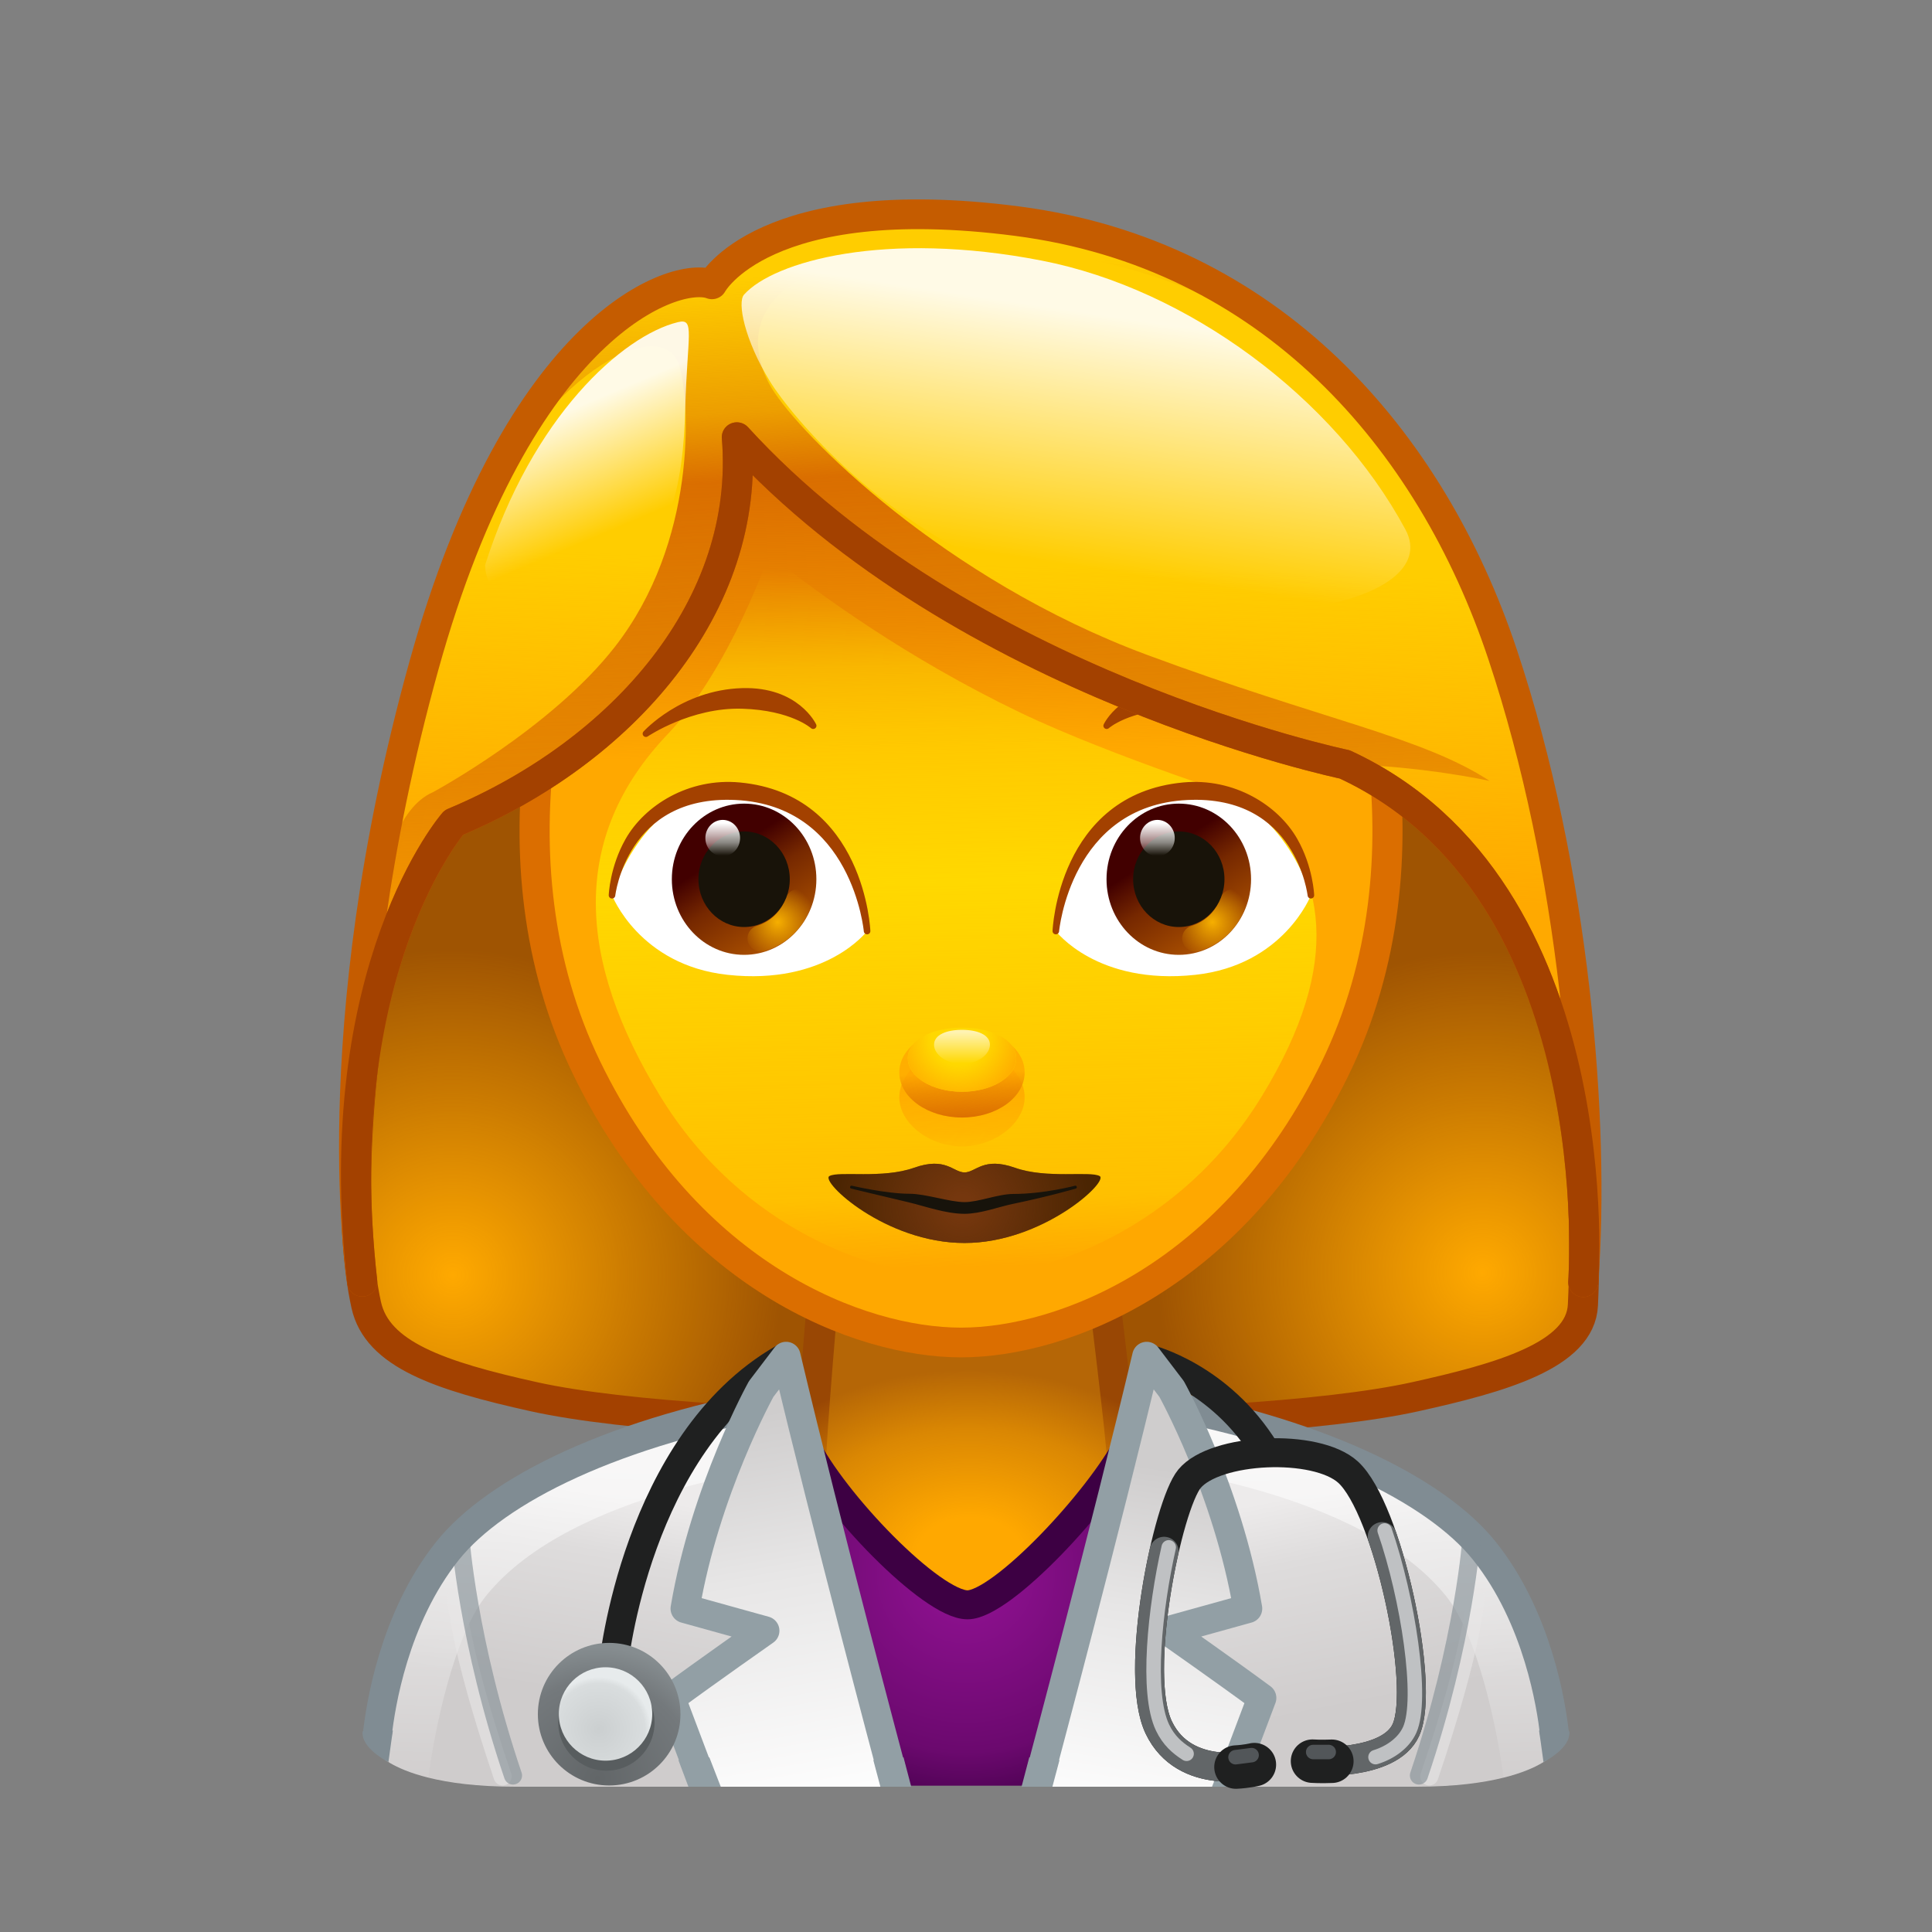 <svg xmlns="http://www.w3.org/2000/svg" xmlns:xlink="http://www.w3.org/1999/xlink" viewBox="0 0 512 512" width="512" height="512" style="width: 100%; height: 100%; transform: translate3d(0,0,0); content-visibility: visible;" preserveAspectRatio="xMidYMid meet"><rect x="0" y="0" width="512" height="512" fill="#808080" stroke="none"/><defs><clipPath id="__lottie_element_2"><rect width="512" height="512" x="0" y="0"></rect></clipPath><linearGradient id="__lottie_element_7" spreadMethod="pad" gradientUnits="userSpaceOnUse" x1="-3.676" y1="-115.789" x2="-0.926" y2="16.527"><stop offset="0%" stop-color="rgb(219,110,0)" stop-opacity="1"></stop><stop offset="38%" stop-color="rgb(219,110,0)" stop-opacity="0.5"></stop><stop offset="70%" stop-color="rgb(219,110,0)" stop-opacity="0"></stop></linearGradient><linearGradient id="__lottie_element_8" spreadMethod="pad" gradientUnits="userSpaceOnUse" x1="-8.926" y1="-86.539" x2="-4.426" y2="151.723"><stop offset="0%" stop-color="rgb(255,216,0)" stop-opacity="0"></stop><stop offset="14%" stop-color="rgb(255,216,0)" stop-opacity="0.5"></stop><stop offset="45%" stop-color="rgb(255,216,0)" stop-opacity="1"></stop><stop offset="90%" stop-color="rgb(255,216,0)" stop-opacity="0.5"></stop><stop offset="100%" stop-color="rgb(255,216,0)" stop-opacity="0"></stop></linearGradient><linearGradient id="__lottie_element_11" spreadMethod="pad" gradientUnits="userSpaceOnUse" x1="9.074" y1="-118.539" x2="2.645" y2="92.433"><stop offset="15%" stop-color="rgb(255,169,0)" stop-opacity="0"></stop><stop offset="41%" stop-color="rgb(255,169,0)" stop-opacity="0.5"></stop><stop offset="67%" stop-color="rgb(255,169,0)" stop-opacity="1"></stop></linearGradient><linearGradient id="__lottie_element_12" spreadMethod="pad" gradientUnits="userSpaceOnUse" x1="-12.926" y1="43.961" x2="-24.229" y2="-187.242"><stop offset="8%" stop-color="rgb(218,110,0)" stop-opacity="0.3"></stop><stop offset="28%" stop-color="rgb(218,110,0)" stop-opacity="0.65"></stop><stop offset="70%" stop-color="rgb(218,110,0)" stop-opacity="1"></stop><stop offset="80%" stop-color="rgb(218,110,0)" stop-opacity="0.5"></stop><stop offset="100%" stop-color="rgb(218,110,0)" stop-opacity="0"></stop></linearGradient><linearGradient id="__lottie_element_13" spreadMethod="pad" gradientUnits="userSpaceOnUse" x1="-134.926" y1="-139.039" x2="-117.932" y2="-99.416"><stop offset="0%" stop-color="rgb(255,255,255)" stop-opacity="1"></stop><stop offset="50%" stop-color="rgb(255,255,255)" stop-opacity="0.5"></stop><stop offset="100%" stop-color="rgb(255,255,255)" stop-opacity="0"></stop></linearGradient><linearGradient id="__lottie_element_14" spreadMethod="pad" gradientUnits="userSpaceOnUse" x1="41.074" y1="-172.039" x2="28.149" y2="-87.438"><stop offset="0%" stop-color="rgb(255,255,255)" stop-opacity="1"></stop><stop offset="50%" stop-color="rgb(255,255,255)" stop-opacity="0.5"></stop><stop offset="100%" stop-color="rgb(255,255,255)" stop-opacity="0"></stop></linearGradient><radialGradient id="__lottie_element_18" spreadMethod="pad" gradientUnits="userSpaceOnUse" cx="-2.676" cy="130.711" r="42.441" fx="-2.676" fy="130.711"><stop offset="8%" stop-color="rgb(117,55,14)" stop-opacity="1"></stop><stop offset="54%" stop-color="rgb(117,55,14)" stop-opacity="0.5"></stop><stop offset="100%" stop-color="rgb(117,55,14)" stop-opacity="0"></stop></radialGradient><linearGradient id="__lottie_element_25" spreadMethod="pad" gradientUnits="userSpaceOnUse" x1="-3.176" y1="85.711" x2="-2.301" y2="116.671"><stop offset="0%" stop-color="rgb(255,168,0)" stop-opacity="1"></stop><stop offset="65%" stop-color="rgb(255,168,0)" stop-opacity="0.5"></stop><stop offset="100%" stop-color="rgb(255,168,0)" stop-opacity="0"></stop></linearGradient><linearGradient id="__lottie_element_26" spreadMethod="pad" gradientUnits="userSpaceOnUse" x1="-2.051" y1="103.961" x2="-2.926" y2="80.64"><stop offset="10%" stop-color="rgb(219,110,0)" stop-opacity="1"></stop><stop offset="49%" stop-color="rgb(219,110,0)" stop-opacity="0.5"></stop><stop offset="78%" stop-color="rgb(219,110,0)" stop-opacity="0"></stop></linearGradient><radialGradient id="__lottie_element_27" spreadMethod="pad" gradientUnits="userSpaceOnUse" cx="-3.926" cy="73.961" r="22.907" fx="-3.926" fy="73.961"><stop offset="40%" stop-color="rgb(255,168,0)" stop-opacity="0"></stop><stop offset="70%" stop-color="rgb(255,168,0)" stop-opacity="0.5"></stop><stop offset="100%" stop-color="rgb(255,168,0)" stop-opacity="1"></stop></radialGradient><linearGradient id="__lottie_element_28" spreadMethod="pad" gradientUnits="userSpaceOnUse" x1="-2.926" y1="71.961" x2="-2.926" y2="82.617"><stop offset="0%" stop-color="rgb(255,255,254)" stop-opacity="1"></stop><stop offset="50%" stop-color="rgb(255,255,254)" stop-opacity="0.5"></stop><stop offset="100%" stop-color="rgb(255,255,254)" stop-opacity="0"></stop></linearGradient><linearGradient id="__lottie_element_32" spreadMethod="pad" gradientUnits="userSpaceOnUse" x1="-80.738" y1="10.899" x2="-61.713" y2="39.979"><stop offset="0%" stop-color="rgb(66,0,0)"></stop><stop offset="37%" stop-color="rgb(118,40,0)"></stop><stop offset="100%" stop-color="rgb(170,80,0)"></stop></linearGradient><radialGradient id="__lottie_element_33" spreadMethod="pad" gradientUnits="userSpaceOnUse" cx="-63.926" cy="33.961" r="12.806" fx="-63.926" fy="33.961"><stop offset="0%" stop-color="rgb(246,175,0)" stop-opacity="1"></stop><stop offset="50%" stop-color="rgb(246,175,0)" stop-opacity="0.5"></stop><stop offset="100%" stop-color="rgb(246,175,0)" stop-opacity="0"></stop></radialGradient><linearGradient id="__lottie_element_34" spreadMethod="pad" gradientUnits="userSpaceOnUse" x1="-82.926" y1="0.961" x2="-82.926" y2="11.783"><stop offset="0%" stop-color="rgb(255,255,255)" stop-opacity="1"></stop><stop offset="60%" stop-color="rgb(255,255,255)" stop-opacity="0.5"></stop><stop offset="100%" stop-color="rgb(255,255,255)" stop-opacity="0"></stop></linearGradient><linearGradient id="__lottie_element_35" spreadMethod="pad" gradientUnits="userSpaceOnUse" x1="-80.738" y1="10.899" x2="-61.713" y2="39.979"><stop offset="0%" stop-color="rgb(66,0,0)"></stop><stop offset="37%" stop-color="rgb(118,40,0)"></stop><stop offset="100%" stop-color="rgb(170,80,0)"></stop></linearGradient><radialGradient id="__lottie_element_36" spreadMethod="pad" gradientUnits="userSpaceOnUse" cx="-63.926" cy="33.961" r="12.806" fx="-63.926" fy="33.961"><stop offset="0%" stop-color="rgb(246,175,0)" stop-opacity="1"></stop><stop offset="50%" stop-color="rgb(246,175,0)" stop-opacity="0.5"></stop><stop offset="100%" stop-color="rgb(246,175,0)" stop-opacity="0"></stop></radialGradient><linearGradient id="__lottie_element_37" spreadMethod="pad" gradientUnits="userSpaceOnUse" x1="-82.926" y1="0.961" x2="-82.926" y2="11.783"><stop offset="0%" stop-color="rgb(255,255,255)" stop-opacity="1"></stop><stop offset="60%" stop-color="rgb(255,255,255)" stop-opacity="0.5"></stop><stop offset="100%" stop-color="rgb(255,255,255)" stop-opacity="0"></stop></linearGradient><radialGradient id="__lottie_element_41" spreadMethod="pad" gradientUnits="userSpaceOnUse" cx="8.594" cy="141.146" r="68.233" fx="8.594" fy="141.146"><stop offset="0%" stop-color="rgb(147,18,149)"></stop><stop offset="72%" stop-color="rgb(107,9,110)"></stop><stop offset="100%" stop-color="rgb(66,0,72)"></stop></radialGradient><linearGradient id="__lottie_element_42" spreadMethod="pad" gradientUnits="userSpaceOnUse" x1="104.948" y1="176.042" x2="95.312" y2="120.052"><stop offset="0%" stop-color="rgb(207,204,204)"></stop><stop offset="70%" stop-color="rgb(222,220,220)"></stop><stop offset="100%" stop-color="rgb(237,235,235)"></stop></linearGradient><linearGradient id="__lottie_element_43" spreadMethod="pad" gradientUnits="userSpaceOnUse" x1="113.542" y1="88.802" x2="116.667" y2="205.469"><stop offset="0%" stop-color="rgb(255,255,255)" stop-opacity="1"></stop><stop offset="60%" stop-color="rgb(255,255,255)" stop-opacity="0.5"></stop><stop offset="100%" stop-color="rgb(255,255,255)" stop-opacity="0"></stop></linearGradient><linearGradient id="__lottie_element_44" spreadMethod="pad" gradientUnits="userSpaceOnUse" x1="107.031" y1="178.906" x2="95.312" y2="120.052"><stop offset="0%" stop-color="rgb(207,204,204)"></stop><stop offset="70%" stop-color="rgb(222,220,220)"></stop><stop offset="100%" stop-color="rgb(237,235,235)"></stop></linearGradient><linearGradient id="__lottie_element_45" spreadMethod="pad" gradientUnits="userSpaceOnUse" x1="113.542" y1="88.802" x2="116.667" y2="205.469"><stop offset="0%" stop-color="rgb(255,255,255)" stop-opacity="1"></stop><stop offset="60%" stop-color="rgb(255,255,255)" stop-opacity="0.5"></stop><stop offset="100%" stop-color="rgb(255,255,255)" stop-opacity="0"></stop></linearGradient><radialGradient id="__lottie_element_46" spreadMethod="pad" gradientUnits="userSpaceOnUse" cx="4.317" cy="159.698" r="68.422" fx="4.317" fy="159.698"><stop offset="20%" stop-color="rgb(255,168,0)" stop-opacity="1"></stop><stop offset="68%" stop-color="rgb(255,168,0)" stop-opacity="0.5"></stop><stop offset="100%" stop-color="rgb(255,168,0)" stop-opacity="0"></stop></radialGradient><linearGradient id="__lottie_element_47" spreadMethod="pad" gradientUnits="userSpaceOnUse" x1="49.667" y1="210.219" x2="65.813" y2="112.013"><stop offset="0%" stop-color="rgb(255,255,255)"></stop><stop offset="60%" stop-color="rgb(231,230,230)"></stop><stop offset="100%" stop-color="rgb(207,205,205)"></stop></linearGradient><linearGradient id="__lottie_element_48" spreadMethod="pad" gradientUnits="userSpaceOnUse" x1="-25.333" y1="206.052" x2="-44.604" y2="95.867"><stop offset="0%" stop-color="rgb(255,255,255)"></stop><stop offset="60%" stop-color="rgb(231,230,230)"></stop><stop offset="100%" stop-color="rgb(207,205,205)"></stop></linearGradient><radialGradient id="__lottie_element_49" spreadMethod="pad" gradientUnits="userSpaceOnUse" cx="-92.358" cy="193.317" r="28.482" fx="-92.358" fy="193.317"><stop offset="0%" stop-color="rgb(98,102,104)"></stop><stop offset="75%" stop-color="rgb(116,121,124)"></stop><stop offset="100%" stop-color="rgb(134,141,144)"></stop></radialGradient><radialGradient id="__lottie_element_50" spreadMethod="pad" gradientUnits="userSpaceOnUse" cx="-92.708" cy="183.594" r="14.382" fx="-92.708" fy="183.594"><stop offset="0%" stop-color="rgb(203,207,208)"></stop><stop offset="88%" stop-color="rgb(217,221,222)"></stop><stop offset="100%" stop-color="rgb(231,235,236)"></stop></radialGradient><radialGradient id="__lottie_element_54" spreadMethod="pad" gradientUnits="userSpaceOnUse" cx="173.324" cy="154.461" r="110.619" fx="173.324" fy="154.461"><stop offset="0%" stop-color="rgb(255,169,0)" stop-opacity="1"></stop><stop offset="50%" stop-color="rgb(255,169,0)" stop-opacity="0.5"></stop><stop offset="100%" stop-color="rgb(255,169,0)" stop-opacity="0"></stop></radialGradient><radialGradient id="__lottie_element_55" spreadMethod="pad" gradientUnits="userSpaceOnUse" cx="172.074" cy="153.711" r="109.163" fx="172.074" fy="153.711"><stop offset="0%" stop-color="rgb(255,169,0)" stop-opacity="1"></stop><stop offset="50%" stop-color="rgb(255,169,0)" stop-opacity="0.5"></stop><stop offset="100%" stop-color="rgb(255,169,0)" stop-opacity="0"></stop></radialGradient></defs><g clip-path="url(#__lottie_element_2)"><g style="display: block;" transform="matrix(0.79,0,0,0.78,256.924,217.401)" opacity="1"><g opacity="1" transform="matrix(1,0,0,1,0,0)"><path fill="rgb(159,84,2)" fill-opacity="1" d=" M139.71,-92.267 C93.781,-164.236 -2.198,-162.35 -2.198,-162.35 C-2.198,-162.35 -98.176,-164.236 -144.105,-92.267 C-190.033,-20.298 -212.843,115.057 -202.358,164.666 C-192.964,209.112 -61.945,205.864 -2.197,205.864 C57.551,205.864 207.378,199.422 205.78,164.666 C201.792,77.934 185.638,-20.298 139.71,-92.267z"></path></g><g opacity="1" transform="matrix(-1,0,0,1,0,0)"><path fill="url(#__lottie_element_54)" fill-opacity="1" d=" M81.274,205.542 C98.381,203.641 113.01,200.09 124.962,198.737 C194.801,190.833 201.411,177.742 206.707,153.483 C209.101,142.485 207.348,128.599 207.508,112.552 C203.141,81.908 190.95,7.04 149.584,26.033 C118.984,40.063 120.754,67.646 72.627,120.518 C30.376,166.933 45.683,205.208 81.274,205.542z"></path></g><g opacity="1" transform="matrix(1,0,0,1,0,0)"><path fill="url(#__lottie_element_55)" fill-opacity="1" d=" M81.274,205.542 C98.381,203.641 113.01,200.09 124.962,198.737 C194.801,190.833 201.411,177.742 206.707,153.483 C209.101,142.485 207.348,128.599 207.508,112.552 C203.141,81.908 190.95,7.04 149.584,26.033 C118.984,40.063 120.754,67.646 72.627,120.518 C30.376,166.933 45.683,205.208 81.274,205.542z"></path></g><g opacity="1" transform="matrix(1,0,0,1,0,0)"><path stroke-linecap="round" stroke-linejoin="round" fill-opacity="0" stroke="rgb(163,65,0)" stroke-opacity="1" stroke-width="10.1" d=" M139.71,-92.267 C93.781,-164.236 -94.948,-162.071 -144.105,-92.267 C-199.609,-13.452 -213.182,115.13 -202.358,164.666 C-198.706,181.381 -178.007,188.688 -146.016,195.851 C-86.393,209.201 89.827,209.201 149.438,195.851 C178.364,189.373 204.987,181.758 205.78,164.666 C209.803,77.936 185.638,-20.298 139.71,-92.267z"></path></g></g><g style="display: block;" transform="matrix(0.96,0,0,0.96,247.705,281.97)" opacity="1"><g opacity="1" transform="matrix(1,0,0,1,0,-0.25)"><path fill="url(#__lottie_element_41)" fill-opacity="1" d=" M-40.011,199.477 C-40.011,199.477 -40.011,92.884 -40.011,92.884 C-27.135,90.68 -13.157,89.057 1.848,88.163 C1.848,88.163 17.43,88.46 17.43,88.46 C17.43,88.46 57.155,92.885 57.155,92.885 C57.155,92.885 57.155,199.475 57.155,199.475"></path></g><g opacity="1" transform="matrix(1,0,0,1,0,0)"><g opacity="1" transform="matrix(-1,0,0,1,17.26,0)"><g opacity="1" transform="matrix(1,0,0,1,0,0)"><path fill="url(#__lottie_element_42)" fill-opacity="1" d=" M170.393,190.911 C170.393,190.911 170.393,190.911 170.393,190.911 C170.393,190.911 167.231,194.477 157.043,197.008 C151.402,198.413 143.611,199.508 133.009,199.508 C133.009,199.508 55.985,199.506 55.985,199.506 C55.985,199.506 57.157,92.885 57.157,92.885 C105.494,101.151 138.31,117.612 151.742,134.392 C164.389,150.211 168.667,177.458 170.393,190.911z"></path></g><g opacity="0.7" transform="matrix(1,0,0,1,0,0)"><path fill="url(#__lottie_element_43)" fill-opacity="1" d=" M170.393,190.911 C170.393,190.911 170.393,190.911 170.393,190.911 C170.393,190.911 167.231,194.477 157.043,197.008 C155.369,184.185 150.079,157.95 141.141,146.853 C117.469,117.446 57.157,111.071 57.157,111.071 C57.157,111.071 57.157,92.885 57.157,92.885 C105.494,101.151 138.31,117.612 151.742,134.392 C164.389,150.211 168.667,177.458 170.393,190.911z"></path></g><g opacity="1" transform="matrix(1,0,0,1,0,0)"><g opacity="1" transform="matrix(1,0,0,1,0,0)"><path fill="rgb(128,140,147)" fill-opacity="1" d=" M166.836,184.006 C166.836,184.006 167.586,189.082 168.057,192.698 C168.057,192.698 175.754,188.907 175.178,184.213 C175.178,184.213 166.836,184.006 166.836,184.006z"></path></g><g opacity="1" transform="matrix(1,0,0,1,0,0)"><path stroke-linecap="round" stroke-linejoin="round" fill-opacity="0" stroke="rgb(128,140,147)" stroke-opacity="1" stroke-width="8" d=" M171.065,184.589 C170.249,177.66 166.682,153.074 151.741,134.392 C138.309,117.612 105.492,101.151 57.155,92.885 C57.155,92.885 57.155,194.342 57.155,194.342"></path></g></g><g opacity="0.6" transform="matrix(1,0,0,1,2.865,0.26)"><path stroke-linecap="round" stroke-linejoin="round" fill-opacity="0" stroke="rgb(232,230,230)" stroke-opacity="1" stroke-width="5" d=" M146.401,146.733 C146.401,146.733 146.246,159.282 133.67,196.41"></path></g><g opacity="0.6" transform="matrix(1,0,0,1,0,0)"><path stroke-linecap="round" stroke-linejoin="round" fill-opacity="0" stroke="rgb(128,140,147)" stroke-opacity="1" stroke-width="5" d=" M148.224,130.457 C148.224,130.457 146.246,159.282 133.67,196.41"></path></g></g><g opacity="1" transform="matrix(1,0,0,1,0,0)"><g opacity="1" transform="matrix(1,0,0,1,0,0)"><path fill="url(#__lottie_element_44)" fill-opacity="1" d=" M170.393,190.911 C170.393,190.911 170.393,190.911 170.393,190.911 C170.393,190.911 167.231,194.477 157.043,197.008 C151.402,198.413 143.611,199.508 133.009,199.508 C133.009,199.508 57.157,199.508 57.157,199.508 C57.157,199.508 57.157,92.885 57.157,92.885 C105.494,101.151 138.31,117.612 151.742,134.392 C164.389,150.211 168.667,177.458 170.393,190.911z"></path></g><g opacity="0.7" transform="matrix(1,0,0,1,0,0)"><path fill="url(#__lottie_element_45)" fill-opacity="1" d=" M170.393,190.911 C170.393,190.911 170.393,190.911 170.393,190.911 C170.393,190.911 167.231,194.477 157.043,197.008 C155.369,184.185 150.079,157.95 141.141,146.853 C117.469,117.446 57.157,111.071 57.157,111.071 C57.157,111.071 57.157,92.885 57.157,92.885 C105.494,101.151 138.31,117.612 151.742,134.392 C164.389,150.211 168.667,177.458 170.393,190.911z"></path></g><g opacity="1" transform="matrix(1,0,0,1,0,0)"><g opacity="1" transform="matrix(1,0,0,1,0,0)"><path fill="rgb(128,140,147)" fill-opacity="1" d=" M166.836,184.006 C166.836,184.006 167.586,189.082 168.057,192.698 C168.057,192.698 175.754,188.907 175.178,184.213 C175.178,184.213 166.836,184.006 166.836,184.006z"></path></g><g opacity="1" transform="matrix(1,0,0,1,0,0)"><path stroke-linecap="round" stroke-linejoin="round" fill-opacity="0" stroke="rgb(128,140,147)" stroke-opacity="1" stroke-width="8" d=" M171.065,184.589 C170.249,177.66 166.682,153.074 151.741,134.392 C138.309,117.612 105.492,101.151 57.155,92.885 C57.155,92.885 57.155,194.342 57.155,194.342"></path></g></g><g opacity="0.6" transform="matrix(1,0,0,1,2.865,0.26)"><path stroke-linecap="round" stroke-linejoin="round" fill-opacity="0" stroke="rgb(232,230,230)" stroke-opacity="1" stroke-width="5" d=" M146.401,146.733 C146.401,146.733 146.246,159.282 133.67,196.41"></path></g><g opacity="0.6" transform="matrix(1,0,0,1,0,0)"><path stroke-linecap="round" stroke-linejoin="round" fill-opacity="0" stroke="rgb(128,140,147)" stroke-opacity="1" stroke-width="5" d=" M148.224,130.457 C148.224,130.457 146.246,159.282 133.67,196.41"></path></g></g></g><g opacity="1" transform="matrix(1.068,0,0,1,-212.766,27.995)"><g opacity="1" transform="matrix(1,0,0,1,203.906,-43.49)"><g opacity="1" transform="matrix(1,0,0,1,0,0)"><path fill="rgb(181,102,6)" fill-opacity="1" d=" M-31.982,80.357 C-31.982,80.357 -40.817,119.449 -39.165,122.828 C-32.121,137.233 -4.648,165.56 3.92,165.56 C12.151,165.56 38.336,136.975 45.618,122.828 C47.274,119.611 37.359,79.312 37.359,79.312 C37.359,79.312 -31.982,80.357 -31.982,80.357z"></path></g><g opacity="1" transform="matrix(1,0,0,1,0,0)"><path stroke-linecap="round" stroke-linejoin="round" fill-opacity="0" stroke="rgb(153,71,4)" stroke-opacity="1" stroke-width="8" d=" M43.752,124.122 C44.024,121.471 38.561,75.129 38.561,74.107 C38.561,74.107 -33.16,74.107 -33.16,74.107 C-33.16,74.107 -37.011,121.841 -36.697,124.771"></path></g><g opacity="1" transform="matrix(1,0,0,0.742,0,32.296)"><path fill="url(#__lottie_element_46)" fill-opacity="1" d=" M37.243,49.737 C37.243,49.737 -31.159,50.411 -31.159,50.411 C-31.159,50.411 -39.165,122.828 -39.165,122.828 C-39.165,122.828 -10.406,178.717 3.67,178.707 C17.6,178.698 45.618,122.828 45.618,122.828 C45.618,122.828 37.243,49.737 37.243,49.737z"></path></g></g></g><g opacity="1" transform="matrix(1,0,0,1,0,0)"><path stroke-linecap="round" stroke-linejoin="round" fill-opacity="0" stroke="rgb(61,0,67)" stroke-opacity="1" stroke-width="8" d=" M-41.197,87.211 C-41.197,90.511 -37.982,100.867 -36.089,104.739 C-28.016,121.249 -0.769,149.296 9.051,149.296 C18.485,149.296 45.47,120.638 53.816,104.424 C55.714,100.737 58.111,90.843 58.111,87.634"></path></g><g opacity="1" transform="matrix(1,0,0,1,0,0)"><path stroke-linecap="round" stroke-linejoin="round" fill-opacity="0" stroke="rgb(31,32,32)" stroke-opacity="1" stroke-width="8" d=" M59.177,81.497 C59.177,81.497 78.693,86.229 91.335,106.929"></path></g><g opacity="1" transform="matrix(1,0,0,1,0,0)"><g opacity="1" transform="matrix(1,0,0,1,0,0)"><path fill="url(#__lottie_element_47)" fill-opacity="1" d=" M28.289,199.508 C28.289,199.508 47.175,128.533 58.525,80.689 C58.525,80.689 65.399,89.715 65.399,89.715 C65.399,89.715 80.855,117.48 86.42,150.33 C86.42,150.33 64.366,156.451 64.366,156.451 C64.366,156.451 80.705,167.902 90.314,175.004 C90.314,175.004 82.405,199.508 82.405,199.508"></path></g><g opacity="1" transform="matrix(1,0,0,1,0,0)"><path stroke-linecap="round" stroke-linejoin="round" fill-opacity="0" stroke="rgb(146,159,165)" stroke-opacity="1" stroke-width="8" d=" M29.604,194.342 C29.604,194.342 47.175,128.533 58.525,80.689 C58.525,80.689 65.399,89.715 65.399,89.715 C65.399,89.715 80.855,117.48 86.42,150.33 C86.42,150.33 64.366,156.451 64.366,156.451 C64.366,156.451 80.705,167.902 90.314,175.004 C90.314,175.004 83.014,194.342 83.014,194.342"></path></g><g opacity="1" transform="matrix(1,0,0,1,0,0)"><path fill="rgb(146,159,165)" fill-opacity="1" d=" M26.11,191.398 C26.11,191.398 23.976,199.51 23.976,199.51 C23.976,199.51 32.495,199.51 32.495,199.51 C32.495,199.51 34.445,192.156 34.445,192.156 C34.445,192.156 26.11,191.398 26.11,191.398z"></path></g><g opacity="1" transform="matrix(1,0,0,1,0,0)"><path fill="rgb(146,159,165)" fill-opacity="1" d=" M79.712,191.398 C79.712,191.398 76.561,199.51 76.561,199.51 C76.561,199.51 85.491,199.51 85.491,199.51 C85.491,199.51 88.249,192.156 88.249,192.156 C88.249,192.156 79.712,191.398 79.712,191.398z"></path></g></g><g opacity="1" transform="matrix(1,0,0,1,0,0)"><g opacity="1" transform="matrix(1,0,0,1,0,0)"><path stroke-linecap="round" stroke-linejoin="round" fill-opacity="0" stroke="rgb(31,32,32)" stroke-opacity="1" stroke-width="8" d=" M88.247,193.41 C88.247,193.41 69.043,198.19 61.861,183.174 C54.68,168.158 64.304,121.744 70.348,114.48 C77.461,105.93 105.293,104.643 114.11,112.665 C125.047,122.616 135.588,171.618 130.085,183.827 C125.523,193.949 104.297,192.454 104.297,192.454"></path></g><g opacity="1" transform="matrix(1,0,0,1,0,0)"><path stroke-linecap="round" stroke-linejoin="round" fill-opacity="0" stroke="rgb(98,102,104)" stroke-opacity="1" stroke-width="8" d=" M123.542,130.456 C129.976,149.028 133.914,175.333 130.085,183.827 C125.523,193.949 104.297,192.454 104.297,192.454"></path></g><g opacity="1" transform="matrix(1,0,0,1,0,0)"><path stroke-linecap="round" stroke-linejoin="round" fill-opacity="0" stroke="rgb(191,193,195)" stroke-opacity="1" stroke-width="4" d=" M124.211,128.772 C130.645,147.344 134.947,175.333 131.118,183.827 C129.503,187.411 125.799,190.089 121.688,191.342"></path></g><g opacity="1" transform="matrix(1,0,0,1,0,0)"><path stroke-linecap="round" stroke-linejoin="round" fill-opacity="0" stroke="rgb(98,102,104)" stroke-opacity="1" stroke-width="8" d=" M88.247,193.41 C88.247,193.41 69.043,198.19 61.861,183.174 C57.289,173.613 59.529,151.323 63.321,134.515"></path></g><g opacity="1" transform="matrix(1,0,0,1,0,0)"><path stroke-linecap="round" stroke-linejoin="round" fill-opacity="0" stroke="rgb(191,193,195)" stroke-opacity="1" stroke-width="4" d=" M69.535,190.421 C66.928,188.76 64.58,186.699 62.894,183.174 C58.322,173.613 60.809,150.245 64.601,133.437"></path></g><g opacity="1" transform="matrix(1,0,0,1,0,0)"><path stroke-linecap="round" stroke-linejoin="round" fill-opacity="0" stroke="rgb(31,32,32)" stroke-opacity="1" stroke-width="12" d=" M109.633,192.481 C106.497,192.609 104.297,192.454 104.297,192.454"></path></g><g opacity="1" transform="matrix(1,0,0,1,0,0)"><path stroke-linecap="round" stroke-linejoin="round" fill-opacity="0" stroke="rgb(31,32,32)" stroke-opacity="1" stroke-width="12" d=" M88.247,193.41 C88.247,193.41 86.189,193.923 83.169,194.085"></path></g><g opacity="1" transform="matrix(1,0,0,1,0,0)"><path stroke-linecap="round" stroke-linejoin="round" fill-opacity="0" stroke="rgb(82,86,89)" stroke-opacity="1" stroke-width="4" d=" M104.485,189.93 C104.485,189.93 108.767,189.93 108.767,189.93"></path></g><g opacity="1" transform="matrix(1,0,0,1,0,0)"><path stroke-linecap="round" stroke-linejoin="round" fill-opacity="0" stroke="rgb(82,86,89)" stroke-opacity="1" stroke-width="4" d=" M83.047,191.361 C83.047,191.361 87.482,190.79 87.482,190.79"></path></g></g><g opacity="1" transform="matrix(1,0,0,1,0,0)"><path stroke-linecap="round" stroke-linejoin="round" fill-opacity="0" stroke="rgb(31,32,32)" stroke-opacity="1" stroke-width="8" d=" M-88.662,165.945 C-88.662,165.945 -82.504,104.718 -41.905,81.34"></path></g><g opacity="1" transform="matrix(1,0,0,1,0,0)"><g opacity="1" transform="matrix(1,0,0,1,0,0)"><path fill="url(#__lottie_element_48)" fill-opacity="1" d=" M-10.787,199.508 C-10.787,199.508 -29.673,128.533 -41.023,80.689 C-41.023,80.689 -47.897,89.715 -47.897,89.715 C-47.897,89.715 -63.354,117.48 -68.919,150.33 C-68.919,150.33 -46.864,156.451 -46.864,156.451 C-46.864,156.451 -63.203,167.902 -72.812,175.004 C-72.812,175.004 -64.903,199.508 -64.903,199.508"></path></g><g opacity="1" transform="matrix(1,0,0,1,0,0)"><path stroke-linecap="round" stroke-linejoin="round" fill-opacity="0" stroke="rgb(146,159,165)" stroke-opacity="1" stroke-width="8" d=" M-12.102,194.342 C-12.102,194.342 -29.673,128.533 -41.023,80.689 C-41.023,80.689 -47.897,89.715 -47.897,89.715 C-47.897,89.715 -63.354,117.48 -68.919,150.33 C-68.919,150.33 -46.864,156.451 -46.864,156.451 C-46.864,156.451 -63.203,167.902 -72.812,175.004 C-72.812,175.004 -65.512,194.342 -65.512,194.342"></path></g><g opacity="1" transform="matrix(1,0,0,1,0,0)"><path fill="rgb(146,159,165)" fill-opacity="1" d=" M-8.608,191.398 C-8.608,191.398 -6.474,199.51 -6.474,199.51 C-6.474,199.51 -14.993,199.51 -14.993,199.51 C-14.993,199.51 -16.943,192.156 -16.943,192.156 C-16.943,192.156 -8.608,191.398 -8.608,191.398z"></path></g><g opacity="1" transform="matrix(1,0,0,1,0,0)"><path fill="rgb(146,159,165)" fill-opacity="1" d=" M-62.21,191.398 C-62.21,191.398 -59.059,199.51 -59.059,199.51 C-59.059,199.51 -67.989,199.51 -67.989,199.51 C-67.989,199.51 -70.747,192.156 -70.747,192.156 C-70.747,192.156 -62.21,191.398 -62.21,191.398z"></path></g></g><g opacity="1" transform="matrix(1,0,0,1,0,0)"><g opacity="1" transform="matrix(1.272,0,0,1.272,24.405,-48.743)"><g opacity="1" transform="matrix(1,0,0,1,0,0)"><path fill="url(#__lottie_element_49)" fill-opacity="1" d=" M-74.364,179.425 C-74.364,187.971 -81.291,194.899 -89.837,194.899 C-98.383,194.899 -105.31,187.971 -105.31,179.425 C-105.31,170.879 -98.383,163.952 -89.837,163.952 C-81.291,163.952 -74.364,170.879 -74.364,179.425z"></path></g></g><g opacity="1" transform="matrix(1.031,0,0,1.031,2.795,-5.608)"><g opacity="1" transform="matrix(1,0,0,1,0.26,2.344)"><path fill="rgb(88,93,95)" fill-opacity="1" d=" M-77.978,179.425 C-77.978,186.545 -83.75,192.318 -90.87,192.318 C-97.99,192.318 -103.763,186.545 -103.763,179.425 C-103.763,172.305 -97.99,166.533 -90.87,166.533 C-83.75,166.533 -77.978,172.305 -77.978,179.425z"></path></g></g><g opacity="1" transform="matrix(1,0,0,1,0,0)"><path fill="url(#__lottie_element_50)" fill-opacity="1" d=" M-77.978,179.425 C-77.978,186.545 -83.75,192.318 -90.87,192.318 C-97.99,192.318 -103.763,186.545 -103.763,179.425 C-103.763,172.305 -97.99,166.533 -90.87,166.533 C-83.75,166.533 -77.978,172.305 -77.978,179.425z"></path></g></g></g><g style="display: block;" transform="matrix(0.79,0,0,0.78,256.924,217.401)" opacity="1"><g opacity="1" transform="matrix(1,0,0,1,0,0)"><path fill="rgb(255,168,0)" fill-opacity="1" d=" M109.018,-107.24 C82.983,-143.4 48.702,-164.663 -2.835,-164.663 C-54.372,-164.663 -88.654,-143.4 -114.688,-107.24 C-140.723,-71.081 -162.419,13.242 -128.429,84.114 C-94.44,154.986 -37.016,177.404 -2.835,177.404 C31.346,177.404 88.768,154.986 122.758,84.114 C156.748,13.242 135.053,-71.081 109.018,-107.24z"></path></g><g opacity="1" transform="matrix(1,0,0,1,0,0)"><path fill="url(#__lottie_element_7)" fill-opacity="1" d=" M109.207,-107.24 C83.172,-143.4 48.89,-164.663 -2.647,-164.663 C-54.184,-164.663 -88.465,-143.4 -114.499,-107.24 C-140.534,-71.081 -162.23,13.242 -128.24,84.114 C-94.251,154.986 -36.828,177.404 -2.647,177.404 C31.534,177.404 88.957,154.986 122.947,84.114 C156.937,13.242 135.242,-71.081 109.207,-107.24z"></path></g><g opacity="1" transform="matrix(1,0,0,1,0,0)"><path fill="url(#__lottie_element_8)" fill-opacity="1" d=" M97.787,-5.5 C97.787,-5.5 47.682,-21.69 16.959,-36.639 C-21.024,-55.121 -50.763,-77.047 -67.252,-90.374 C-67.252,-90.374 -80.294,-51.563 -101.27,-29.248 C-134.368,5.961 -131.511,47.611 -103.842,93.547 C-76.173,139.483 -30.659,155.243 -2.835,155.243 C24.989,155.243 70.503,139.483 98.172,93.547 C125.841,47.611 118.98,17.937 97.787,-5.5z"></path></g><g opacity="1" transform="matrix(1,0,0,1,0,0)"><path stroke-linecap="round" stroke-linejoin="round" fill-opacity="0" stroke="rgb(219,110,0)" stroke-opacity="1" stroke-width="10.1" d=" M109.018,-107.24 C82.983,-143.4 48.702,-164.663 -2.835,-164.663 C-54.372,-164.663 -88.654,-143.4 -114.688,-107.24 C-140.723,-71.081 -162.419,13.242 -128.429,84.114 C-94.44,154.986 -37.016,177.404 -2.835,177.404 C31.346,177.404 88.768,154.986 122.758,84.114 C156.748,13.242 135.053,-71.081 109.018,-107.24z"></path></g></g><g style="display: block;" transform="matrix(0.79,0,0,0.78,256.424,217.401)" opacity="1"><g opacity="1" transform="matrix(1,0,0,1,0,0)"><g opacity="1" transform="matrix(1,0,0,1,0,0)"><path fill="rgb(255,255,255)" fill-opacity="1" d=" M-33.718,37.624 C-33.718,37.624 -37.432,-6.709 -74.308,-10.413 C-108.174,-13.814 -119.286,25.459 -119.286,25.459 C-119.286,25.459 -110.171,49.233 -80.524,52.484 C-47.473,56.109 -33.718,37.624 -33.718,37.624z"></path></g><g opacity="1" transform="matrix(1.02,0,0,1.02,1.499,-0.073)"><g opacity="1" transform="matrix(1,0,0,1,0,0)"><g opacity="1" transform="matrix(1,0,0,1,0,0)"><path fill="url(#__lottie_element_32)" fill-opacity="1" d=" M-51.205,19.686 C-51.205,33.596 -61.845,44.872 -74.971,44.872 C-88.097,44.872 -98.738,33.596 -98.738,19.686 C-98.738,5.776 -88.097,-5.5 -74.971,-5.5 C-61.845,-5.5 -51.205,5.776 -51.205,19.686z"></path></g><g opacity="1" transform="matrix(1,0,0,1,0,0)"><g opacity="1" transform="matrix(1,0,0,1,0,0)"><path fill="url(#__lottie_element_33)" fill-opacity="1" d=" M-69.467,43.79 C-71.344,43.79 -73.081,42.578 -73.663,40.691 C-74.378,38.373 -73.078,35.914 -70.76,35.199 C-66.326,33.831 -62.796,30.386 -61.318,25.984 C-60.546,23.683 -58.052,22.448 -55.757,23.218 C-53.457,23.99 -52.219,26.48 -52.991,28.78 C-55.366,35.857 -61.041,41.395 -68.172,43.594 C-68.603,43.727 -69.039,43.79 -69.467,43.79z"></path></g></g><g opacity="1" transform="matrix(1,0,0,1,0,0)"><path fill="rgb(24,19,9)" fill-opacity="1" d=" M-59.951,19.686 C-59.951,28.477 -66.675,35.604 -74.971,35.604 C-83.267,35.604 -89.992,28.477 -89.992,19.686 C-89.992,10.895 -83.267,3.769 -74.971,3.769 C-66.675,3.769 -59.951,10.895 -59.951,19.686z"></path></g><g opacity="1" transform="matrix(1,0,0,1,0,0)"><path fill="url(#__lottie_element_34)" fill-opacity="1" d=" M-76.302,5.962 C-76.302,9.3 -78.856,12.006 -82.006,12.006 C-85.156,12.006 -87.71,9.3 -87.71,5.962 C-87.71,2.624 -85.156,-0.083 -82.006,-0.083 C-78.856,-0.083 -76.302,2.624 -76.302,5.962z"></path></g></g></g><g opacity="1" transform="matrix(1,0,0,1,0,0)"><path fill="rgb(163,65,0)" fill-opacity="1" d=" M-33.718,37.624 C-33.718,37.624 -35.49,-7.863 -76.502,-11.777 C-93.34,-13.384 -107.602,-4.12 -113.768,6.861 C-118.96,16.108 -119.286,25.459 -119.286,25.459 C-119.286,25.459 -115.415,-9.817 -77.823,-8.014 C-37.594,-6.084 -33.718,37.624 -33.718,37.624z"></path><path stroke-linecap="round" stroke-linejoin="round" fill-opacity="0" stroke="rgb(163,65,0)" stroke-opacity="1" stroke-width="2.2" d=" M-33.718,37.624 C-33.718,37.624 -35.49,-7.863 -76.502,-11.777 C-93.34,-13.384 -107.602,-4.12 -113.768,6.861 C-118.96,16.108 -119.286,25.459 -119.286,25.459 C-119.286,25.459 -115.415,-9.817 -77.823,-8.014 C-37.594,-6.084 -33.718,37.624 -33.718,37.624z"></path></g></g><g opacity="1" transform="matrix(-1,0,0,1,-4.125,0)"><g opacity="1" transform="matrix(1,0,0,1,0,0)"><path fill="rgb(255,255,255)" fill-opacity="1" d=" M-33.718,37.624 C-33.718,37.624 -37.432,-6.709 -74.308,-10.413 C-108.174,-13.814 -119.286,25.459 -119.286,25.459 C-119.286,25.459 -110.171,49.233 -80.524,52.484 C-47.473,56.109 -33.718,37.624 -33.718,37.624z"></path></g><g opacity="1" transform="matrix(-1.02,0,0,1.02,-151.441,-0.073)"><g opacity="1" transform="matrix(1,0,0,1,0,0)"><g opacity="1" transform="matrix(1,0,0,1,0,0)"><path fill="url(#__lottie_element_35)" fill-opacity="1" d=" M-51.205,19.686 C-51.205,33.596 -61.845,44.872 -74.971,44.872 C-88.097,44.872 -98.738,33.596 -98.738,19.686 C-98.738,5.776 -88.097,-5.5 -74.971,-5.5 C-61.845,-5.5 -51.205,5.776 -51.205,19.686z"></path></g><g opacity="1" transform="matrix(1,0,0,1,0,0)"><g opacity="1" transform="matrix(1,0,0,1,0,0)"><path fill="url(#__lottie_element_36)" fill-opacity="1" d=" M-69.467,43.79 C-71.344,43.79 -73.081,42.578 -73.663,40.691 C-74.378,38.373 -73.078,35.914 -70.76,35.199 C-66.326,33.831 -62.796,30.386 -61.318,25.984 C-60.546,23.683 -58.052,22.448 -55.757,23.218 C-53.457,23.99 -52.219,26.48 -52.991,28.78 C-55.366,35.857 -61.041,41.395 -68.172,43.594 C-68.603,43.727 -69.039,43.79 -69.467,43.79z"></path></g></g><g opacity="1" transform="matrix(1,0,0,1,0,0)"><path fill="rgb(24,19,9)" fill-opacity="1" d=" M-59.951,19.686 C-59.951,28.477 -66.675,35.604 -74.971,35.604 C-83.267,35.604 -89.992,28.477 -89.992,19.686 C-89.992,10.895 -83.267,3.769 -74.971,3.769 C-66.675,3.769 -59.951,10.895 -59.951,19.686z"></path></g><g opacity="1" transform="matrix(1,0,0,1,0,0)"><path fill="url(#__lottie_element_37)" fill-opacity="1" d=" M-76.302,5.962 C-76.302,9.3 -78.856,12.006 -82.006,12.006 C-85.156,12.006 -87.71,9.3 -87.71,5.962 C-87.71,2.624 -85.156,-0.083 -82.006,-0.083 C-78.856,-0.083 -76.302,2.624 -76.302,5.962z"></path></g></g></g><g opacity="1" transform="matrix(1,0,0,1,0,0)"><path fill="rgb(163,65,0)" fill-opacity="1" d=" M-33.718,37.624 C-33.718,37.624 -35.49,-7.863 -76.502,-11.777 C-93.34,-13.384 -107.602,-4.12 -113.768,6.861 C-118.96,16.108 -119.286,25.459 -119.286,25.459 C-119.286,25.459 -115.415,-9.817 -77.823,-8.014 C-37.594,-6.084 -33.718,37.624 -33.718,37.624z"></path><path stroke-linecap="round" stroke-linejoin="round" fill-opacity="0" stroke="rgb(163,65,0)" stroke-opacity="1" stroke-width="2.2" d=" M-33.718,37.624 C-33.718,37.624 -35.49,-7.863 -76.502,-11.777 C-93.34,-13.384 -107.602,-4.12 -113.768,6.861 C-118.96,16.108 -119.286,25.459 -119.286,25.459 C-119.286,25.459 -115.415,-9.817 -77.823,-8.014 C-37.594,-6.084 -33.718,37.624 -33.718,37.624z"></path></g></g></g><g style="display: block;" transform="matrix(0.79,0,0,0.78,257.174,217.401)" opacity="1"><g opacity="1" transform="matrix(1,0,0,1,0,0)"><path fill="url(#__lottie_element_25)" fill-opacity="1" d=" M18.19,94.093 C18.19,102.926 8.125,110.778 -2.835,110.778 C-13.795,110.778 -23.861,102.926 -23.861,94.093 C-23.861,85.261 -13.795,77.162 -2.835,77.162 C8.125,77.162 18.19,85.261 18.19,94.093z"></path></g><g opacity="1" transform="matrix(1,0,0,1,0,0)"><path fill="rgb(255,168,0)" fill-opacity="0.8" d=" M18.19,85.644 C18.19,94.106 8.777,100.966 -2.835,100.966 C-14.447,100.966 -23.86,94.106 -23.86,85.644 C-23.86,77.182 -14.447,70.683 -2.835,70.683 C8.777,70.683 18.19,77.182 18.19,85.644z"></path></g><g opacity="1" transform="matrix(1,0,0,1,0,0)"><path fill="url(#__lottie_element_26)" fill-opacity="1" d=" M18.19,85.644 C18.19,94.106 8.777,100.966 -2.835,100.966 C-14.447,100.966 -23.86,94.106 -23.86,85.644 C-23.86,77.182 -14.447,70.683 -2.835,70.683 C8.777,70.683 18.19,77.182 18.19,85.644z"></path></g><g opacity="1" transform="matrix(1,0,0,1,0,0)"><path fill="rgb(255,216,0)" fill-opacity="1" d=" M15.353,80.808 C15.353,87.108 7.21,92.215 -2.835,92.215 C-12.88,92.215 -21.024,87.108 -21.024,80.808 C-21.024,74.508 -12.88,70.436 -2.835,70.436 C7.21,70.436 15.353,74.508 15.353,80.808z"></path></g><g opacity="1" transform="matrix(1,0,0,1,0,0)"><path fill="url(#__lottie_element_27)" fill-opacity="1" d=" M15.353,80.808 C15.353,87.108 7.21,92.215 -2.835,92.215 C-12.88,92.215 -21.024,87.108 -21.024,80.808 C-21.024,74.508 -12.88,70.436 -2.835,70.436 C7.21,70.436 15.353,74.508 15.353,80.808z"></path></g><g opacity="1" transform="matrix(1,0,0,1,0,0)"><path fill="url(#__lottie_element_28)" fill-opacity="0.7" d=" M6.536,76.233 C6.536,79.606 2.34,82.778 -2.835,82.778 C-8.01,82.778 -12.206,79.606 -12.206,76.233 C-12.206,72.86 -8.01,71.168 -2.835,71.168 C2.34,71.168 6.536,72.86 6.536,76.233z"></path></g></g><g style="display: block;" transform="matrix(0.79,0,0,0.78,256.924,217.401)" opacity="1"><g opacity="1" transform="matrix(1,0,0,1,0,0)"><path fill="rgb(163,65,0)" fill-opacity="1" d=" M-108.539,-29.434 C-108.539,-29.434 -93.752,-39.577 -76.202,-39.029 C-59.385,-38.504 -52.435,-32.146 -52.435,-32.146 C-52.435,-32.146 -58.037,-44.356 -76.202,-43.827 C-96.213,-43.244 -108.539,-29.434 -108.539,-29.434z"></path><path stroke-linecap="round" stroke-linejoin="round" fill-opacity="0" stroke="rgb(163,65,0)" stroke-opacity="1" stroke-width="2.2" d=" M-108.539,-29.434 C-108.539,-29.434 -93.752,-39.577 -76.202,-39.029 C-59.385,-38.504 -52.435,-32.146 -52.435,-32.146 C-52.435,-32.146 -58.037,-44.356 -76.202,-43.827 C-96.213,-43.244 -108.539,-29.434 -108.539,-29.434z"></path></g><g opacity="1" transform="matrix(1,0,0,1,-0.633,0)"><path fill="rgb(163,65,0)" fill-opacity="1" d=" M102.757,-29.434 C102.757,-29.434 87.97,-39.577 70.42,-39.029 C53.603,-38.504 46.653,-32.146 46.653,-32.146 C46.653,-32.146 52.255,-44.356 70.42,-43.827 C90.431,-43.244 102.757,-29.434 102.757,-29.434z"></path><path stroke-linecap="round" stroke-linejoin="round" fill-opacity="0" stroke="rgb(163,65,0)" stroke-opacity="1" stroke-width="2.2" d=" M102.757,-29.434 C102.757,-29.434 87.97,-39.577 70.42,-39.029 C53.603,-38.504 46.653,-32.146 46.653,-32.146 C46.653,-32.146 52.255,-44.356 70.42,-43.827 C90.431,-43.244 102.757,-29.434 102.757,-29.434z"></path></g></g><g style="display: block;" transform="matrix(0.79,0,0,0.78,257.174,217.401)" opacity="1"><g opacity="1" transform="matrix(1,0,0,1,0,0)"><path fill="rgb(75,37,2)" fill-opacity="1" d=" M43.343,120.851 C40.12,119.038 25.618,121.858 14.941,118.031 C4.265,114.204 1.849,119.621 -1.979,119.621 C-5.806,119.621 -8.223,114.204 -18.9,118.031 C-29.576,121.858 -44.079,119.038 -47.302,120.851 C-50.525,122.664 -28.536,143.592 -1.979,143.592 C24.268,143.592 46.566,122.664 43.343,120.851z"></path></g><g opacity="1" transform="matrix(1,0,0,1,0,0)"><path fill="url(#__lottie_element_18)" fill-opacity="1" d=" M43.343,120.851 C40.12,119.038 25.618,121.858 14.941,118.031 C4.265,114.204 1.849,119.621 -1.979,119.621 C-5.806,119.621 -8.223,114.204 -18.9,118.031 C-29.576,121.858 -44.079,119.038 -47.302,120.851 C-50.525,122.664 -28.536,143.592 -1.979,143.592 C24.268,143.592 46.566,122.664 43.343,120.851z"></path></g><g opacity="1" transform="matrix(1,0,0,1,0,0)"><path fill="rgb(23,19,11)" fill-opacity="1" d=" M-39.882,124.624 C-39.882,124.624 -28.323,127.369 -20.439,127.369 C-15.087,127.369 -7.006,130.207 -1.979,130.207 C2.852,130.207 9.39,127.43 14.459,127.43 C24.839,127.43 35.197,124.624 35.197,124.624 C35.197,124.624 26.564,127.214 13.963,129.861 C9.49,130.801 3.286,133.182 -1.979,133.182 C-8.236,133.182 -15.382,130.538 -20.562,129.3 C-32.021,126.561 -39.882,124.624 -39.882,124.624z"></path><path stroke-linecap="round" stroke-linejoin="round" fill-opacity="0" stroke="rgb(23,19,11)" stroke-opacity="1" stroke-width="1" d=" M-39.882,124.624 C-39.882,124.624 -28.323,127.369 -20.439,127.369 C-15.087,127.369 -7.006,130.207 -1.979,130.207 C2.852,130.207 9.39,127.43 14.459,127.43 C24.839,127.43 35.197,124.624 35.197,124.624 C35.197,124.624 26.564,127.214 13.963,129.861 C9.49,130.801 3.286,133.182 -1.979,133.182 C-8.236,133.182 -15.382,130.538 -20.562,129.3 C-32.021,126.561 -39.882,124.624 -39.882,124.624z"></path></g></g><g style="display: block;" transform="matrix(0.79,0,0,0.78,256.924,217.401)" opacity="1"><g opacity="1" transform="matrix(1,0,0,1,0,0)"><path fill="rgb(255,205,0)" fill-opacity="1" d=" M-78.04,-130.186 C-86.033,-65.357 -118.786,-22.701 -172.993,0.741 C-172.993,0.741 -214.198,52.073 -202.358,158.682 C-202.358,158.682 -217.485,73.173 -183.049,-52.437 C-151.123,-168.89 -98.59,-186.892 -86.392,-182.118 C-86.392,-182.118 -69.22,-214.737 15.845,-203.599 C100.91,-192.461 154.727,-129.609 178.824,-56.415 C202.921,16.779 209.796,103.786 205.78,158.682 C205.78,158.682 216.355,24.501 125.874,-19.012 C125.874,-19.012 -2.198,-46.041 -78.04,-130.186z"></path></g><g opacity="1" transform="matrix(1,0,0,1,0,0)"><path fill="url(#__lottie_element_11)" fill-opacity="1" d=" M-78.04,-130.186 C-86.033,-65.357 -118.786,-22.701 -172.993,0.741 C-172.993,0.741 -214.198,52.073 -202.358,158.682 C-202.358,158.682 -217.485,73.173 -183.049,-52.437 C-151.123,-168.89 -98.59,-186.892 -86.392,-182.118 C-86.392,-182.118 -69.22,-214.737 15.845,-203.599 C100.91,-192.461 154.727,-129.609 178.824,-56.415 C202.921,16.779 209.796,103.786 205.78,158.682 C205.78,158.682 216.355,24.501 125.874,-19.012 C125.874,-19.012 -2.198,-46.041 -78.04,-130.186z"></path></g><g opacity="1" transform="matrix(1,0,0,1,0,0)"><path fill="url(#__lottie_element_12)" fill-opacity="1" d=" M174.479,-13.397 C174.479,-13.397 151.838,-18.486 125.877,-19.006 C125.877,-19.006 -2.196,-46.037 -78.041,-130.191 C-78.041,-130.191 -80.946,-72.84 -117.721,-38.966 C-152.47,-6.941 -172.987,0.736 -172.987,0.736 C-172.987,0.736 -199.021,38.501 -201.622,71.797 C-201.622,71.797 -203.948,0.838 -179.969,-9.576 C-179.969,-9.576 -140.307,-31.212 -118.942,-58.973 C-91.564,-94.547 -93.607,-141.575 -97.326,-154.382 C-102.741,-173.028 -144.105,-152.317 -169.265,-94.081 C-137.787,-173.302 -96.96,-186.25 -86.39,-182.115 C-86.39,-182.115 -69.216,-214.732 15.844,-203.598 C58.88,-197.965 93.935,-179.081 121.178,-152.315 C121.178,-152.315 66.686,-203.073 -21.749,-193.334 C-81.343,-186.771 -72.938,-157.82 -66.311,-146.778 C-56.912,-131.118 -8.768,-81.88 59.747,-56.156 C118.37,-34.146 151.923,-28.364 174.479,-13.397z"></path></g><g opacity="1" transform="matrix(1,0,0,1,0,0)"><path stroke-linecap="round" stroke-linejoin="round" fill-opacity="0" stroke="rgb(197,92,0)" stroke-opacity="1" stroke-width="10.1" d=" M-78.04,-130.186 C-73.35,-72.907 -116.219,-23.319 -172.993,0.741 C-172.993,0.741 -215.549,50.146 -203.709,156.755 C-203.709,156.755 -217.485,73.173 -183.049,-52.437 C-151.123,-168.89 -98.59,-186.892 -86.392,-182.118 C-86.392,-182.118 -69.22,-214.737 15.845,-203.599 C100.91,-192.461 154.727,-129.609 178.824,-56.415 C202.921,16.779 209.907,102.007 205.891,156.903 C205.891,156.903 216.099,23.248 125.874,-19.012 C125.874,-19.012 -2.198,-46.041 -78.04,-130.186z"></path></g><g opacity="1" transform="matrix(1,0,0,1,0,0)"><path fill="url(#__lottie_element_13)" fill-opacity="0.9" d=" M-95.359,-139.602 C-94.703,-165.037 -91.955,-170.718 -97.796,-169.27 C-116.372,-164.664 -146.632,-137.318 -162.504,-86.681 C-161.719,-68.137 -138.733,-80.891 -127.777,-81.435 C-99.725,-82.828 -95.94,-117.072 -95.359,-139.602z"></path></g><g opacity="1" transform="matrix(1,0,0,1,0,0)"><path fill="url(#__lottie_element_14)" fill-opacity="0.9" d=" M16.846,-83.126 C-27.475,-98.36 -59.739,-137.242 -66.947,-149.158 C-75.443,-163.204 -77.958,-175.971 -75.64,-178.605 C-65.66,-189.946 -28.161,-200.542 24.341,-190.157 C72.964,-180.539 122.294,-143.876 146.233,-98.828 C159.585,-73.702 89.62,-58.113 16.846,-83.126z"></path></g><g opacity="1" transform="matrix(1,0,0,1,0,0)"><path stroke-linecap="round" stroke-linejoin="round" fill-opacity="0" stroke="rgb(163,65,0)" stroke-opacity="1" stroke-width="10.1" d=" M205.891,156.903 C205.891,156.903 216.099,23.248 125.874,-19.012 C125.874,-19.012 -2.198,-46.041 -78.04,-130.186 C-73.35,-72.907 -116.219,-23.319 -172.993,0.741 C-172.993,0.741 -215.549,50.146 -203.709,156.755"></path></g></g></g></svg>
